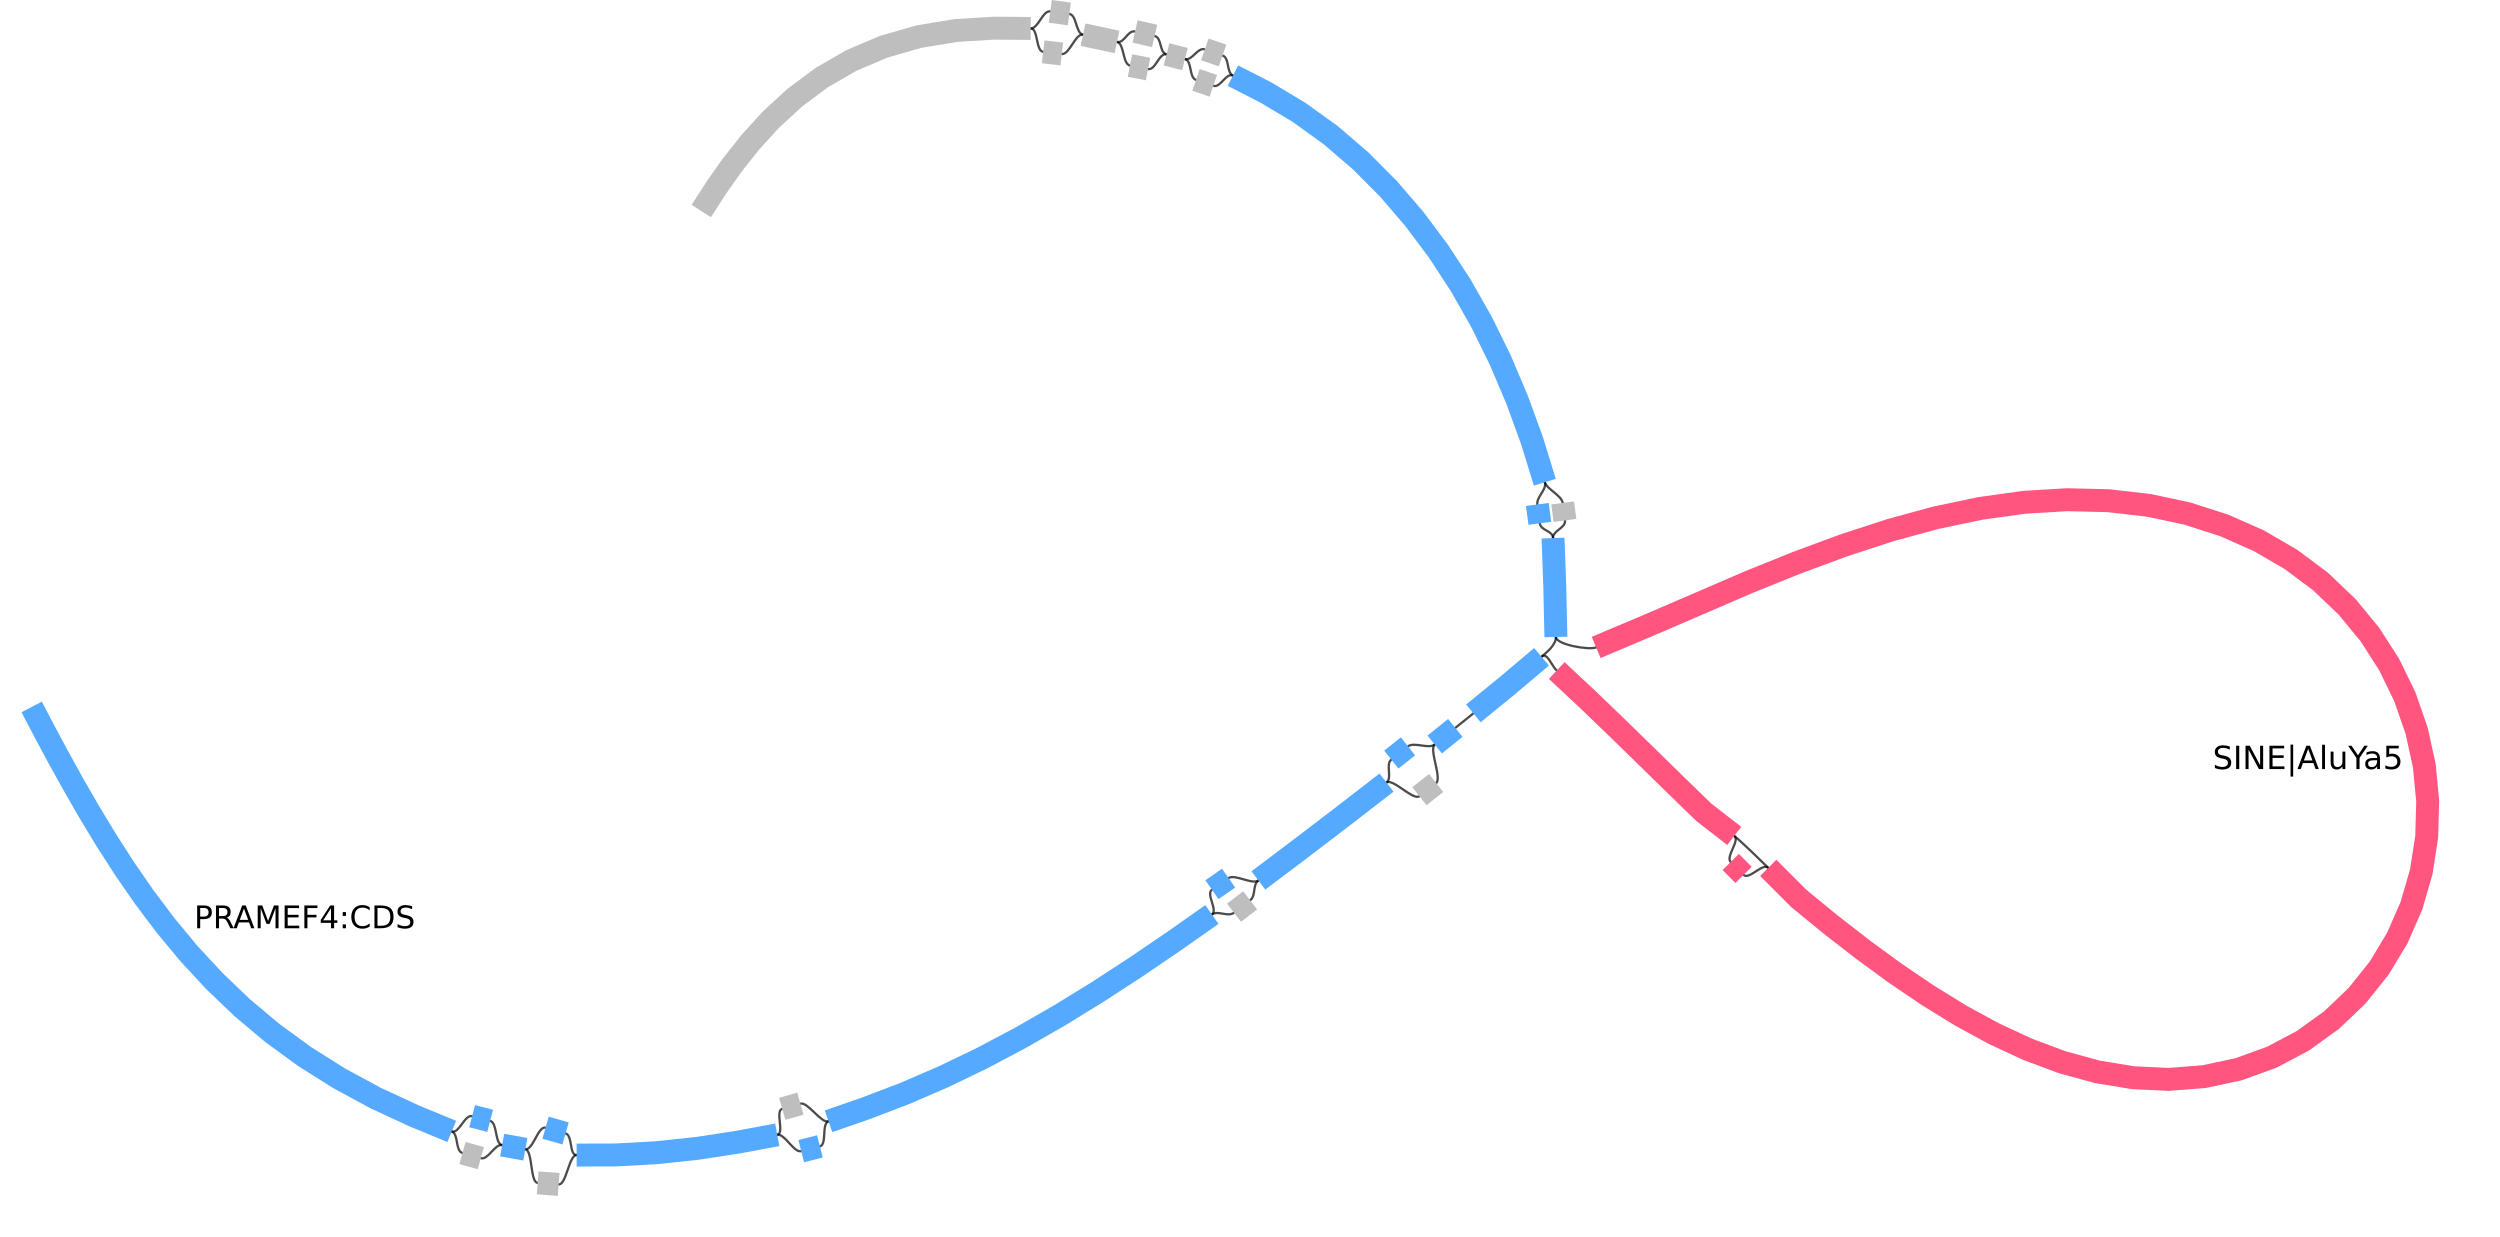 <?xml version="1.0" encoding="UTF-8" standalone="no"?>
<svg
   width="430.59mm"
   height="212.972mm"
   viewBox="0 0 1220.571 603.7"
   version="1.2"
   id="svg270"
   sodipodi:docname="PRAMEF4.AluInsertion.svg"
   inkscape:version="1.3.2 (1:1.3.2+202311252150+091e20ef0f)"
   xmlns:inkscape="http://www.inkscape.org/namespaces/inkscape"
   xmlns:sodipodi="http://sodipodi.sourceforge.net/DTD/sodipodi-0.dtd"
   xmlns="http://www.w3.org/2000/svg"
   xmlns:svg="http://www.w3.org/2000/svg"
   xmlns:rdf="http://www.w3.org/1999/02/22-rdf-syntax-ns#"
   xmlns:cc="http://creativecommons.org/ns#"
   xmlns:dc="http://purl.org/dc/elements/1.1/">
  <sodipodi:namedview
     id="namedview270"
     pagecolor="#ffffff"
     bordercolor="#000000"
     borderopacity="0.25"
     inkscape:showpageshadow="2"
     inkscape:pageopacity="0.0"
     inkscape:pagecheckerboard="0"
     inkscape:deskcolor="#d1d1d1"
     inkscape:document-units="mm"
     inkscape:zoom="0.37521557"
     inkscape:cx="634.30203"
     inkscape:cy="191.88969"
     inkscape:window-width="1920"
     inkscape:window-height="1016"
     inkscape:window-x="0"
     inkscape:window-y="0"
     inkscape:window-maximized="1"
     inkscape:current-layer="svg270" />
  <title
     id="title1">Qt SVG Document</title>
  <desc
     id="desc1">Generated with Qt</desc>
  <defs
     id="defs1" />
  <path
     vector-effect="none"
     fill-rule="evenodd"
     d="m 503.232,13.894 c 3.733,0.03 2.374,10.968 6.081,11.405"
     id="path6"
     style="font-style:normal;font-weight:400;font-size:9px;font-family:'Sans Serif';fill:none;stroke:#000000;stroke-width:1.12;stroke-linecap:round;stroke-linejoin:bevel;stroke-opacity:0.706" />
  <path
     vector-effect="none"
     fill-rule="evenodd"
     d="m 522.069,6.814 c 3.699,0.503 3.043,9.353 6.695,10.131"
     id="path9"
     style="font-style:normal;font-weight:400;font-size:9px;font-family:'Sans Serif';fill:none;stroke:#000000;stroke-width:1.12;stroke-linecap:round;stroke-linejoin:bevel;stroke-opacity:0.706" />
  <path
     vector-effect="none"
     fill-rule="evenodd"
     d="m 563.727,17.57 c 3.64,0.834 2.192,8.059 5.81,8.981"
     id="path12"
     style="font-style:normal;font-weight:400;font-size:9px;font-family:'Sans Serif';fill:none;stroke:#000000;stroke-width:1.12;stroke-linecap:round;stroke-linejoin:bevel;stroke-opacity:0.706" />
  <path
     vector-effect="none"
     fill-rule="evenodd"
     d="m 759.637,310.991 c 0.083,3.733 -4.175,7.256 -7.026,9.667"
     id="path15"
     style="font-style:normal;font-weight:400;font-size:9px;font-family:'Sans Serif';fill:none;stroke:#000000;stroke-width:1.12;stroke-linecap:round;stroke-linejoin:bevel;stroke-opacity:0.706" />
  <path
     vector-effect="none"
     fill-rule="evenodd"
     d="m 381.903,541.37 c -3.589,1.028 1.253,11.974 -2.417,12.661"
     id="path18"
     style="font-style:normal;font-weight:400;font-size:9px;font-family:'Sans Serif';fill:none;stroke:#000000;stroke-width:1.12;stroke-linecap:round;stroke-linejoin:bevel;stroke-opacity:0.706" />
  <path
     vector-effect="none"
     fill-rule="evenodd"
     d="m 391.181,562.034 c -3.616,0.93 -8.025,-8.69 -11.695,-8.002"
     id="path21"
     style="font-style:normal;font-weight:400;font-size:9px;font-family:'Sans Serif';fill:none;stroke:#000000;stroke-width:1.12;stroke-linecap:round;stroke-linejoin:bevel;stroke-opacity:0.706" />
  <path
     vector-effect="none"
     fill-rule="evenodd"
     d="m 844.98,420.839 c -2.636,-2.645 4.681,-10.436 1.727,-12.726"
     id="path24"
     style="font-style:normal;font-weight:400;font-size:9px;font-family:'Sans Serif';fill:none;stroke:#000000;stroke-width:1.12;stroke-linecap:round;stroke-linejoin:bevel;stroke-opacity:0.706" />
  <path
     vector-effect="none"
     fill-rule="evenodd"
     d="m 404.498,547.44 c -3.527,1.223 -0.593,11.319 -4.208,12.25"
     id="path27"
     style="font-style:normal;font-weight:400;font-size:9px;font-family:'Sans Serif';fill:none;stroke:#000000;stroke-width:1.12;stroke-linecap:round;stroke-linejoin:bevel;stroke-opacity:0.706" />
  <path
     vector-effect="none"
     fill-rule="evenodd"
     d="m 569.536,26.551 c -3.617,-0.922 -5.362,7.888 -9.026,7.171"
     id="path30"
     style="font-style:normal;font-weight:400;font-size:9px;font-family:'Sans Serif';fill:none;stroke:#000000;stroke-width:1.12;stroke-linecap:round;stroke-linejoin:bevel;stroke-opacity:0.706" />
  <path
     vector-effect="none"
     fill-rule="evenodd"
     d="m 719.353,348.273 c -2.894,2.359 -5.931,4.769 -8.838,7.113"
     id="path33"
     style="font-style:normal;font-weight:400;font-size:9px;font-family:'Sans Serif';fill:none;stroke:#000000;stroke-width:1.12;stroke-linecap:round;stroke-linejoin:bevel;stroke-opacity:0.706" />
  <path
     vector-effect="none"
     fill-rule="evenodd"
     d="m 863.308,423.712 c -2.639,-2.639 -13.648,-13.309 -16.601,-15.599"
     id="path36"
     style="font-style:normal;font-weight:400;font-size:9px;font-family:'Sans Serif';fill:none;stroke:#000000;stroke-width:1.12;stroke-linecap:round;stroke-linejoin:bevel;stroke-opacity:0.706" />
  <path
     vector-effect="none"
     fill-rule="evenodd"
     d="m 578.508,28.836 c 3.618,0.922 6.197,-5.923 9.727,-4.709"
     id="path39"
     style="font-style:normal;font-weight:400;font-size:9px;font-family:'Sans Serif';fill:none;stroke:#000000;stroke-width:1.12;stroke-linecap:round;stroke-linejoin:bevel;stroke-opacity:0.706" />
  <path
     vector-effect="none"
     fill-rule="evenodd"
     d="m 679.277,370.844 c -2.928,2.317 0.616,8.954 -2.337,11.237"
     id="path42"
     style="font-style:normal;font-weight:400;font-size:9px;font-family:'Sans Serif';fill:none;stroke:#000000;stroke-width:1.12;stroke-linecap:round;stroke-linejoin:bevel;stroke-opacity:0.706" />
  <path
     vector-effect="none"
     fill-rule="evenodd"
     d="m 266.367,550.589 c -3.591,-1.024 -6.211,11.156 -9.886,10.501"
     id="path45"
     style="font-style:normal;font-weight:400;font-size:9px;font-family:'Sans Serif';fill:none;stroke:#000000;stroke-width:1.12;stroke-linecap:round;stroke-linejoin:bevel;stroke-opacity:0.706" />
  <path
     vector-effect="none"
     fill-rule="evenodd"
     d="m 863.308,423.712 c -2.639,-2.639 -9.422,6.063 -12.058,3.419"
     id="path48"
     style="font-style:normal;font-weight:400;font-size:9px;font-family:'Sans Serif';fill:none;stroke:#000000;stroke-width:1.12;stroke-linecap:round;stroke-linejoin:bevel;stroke-opacity:0.706" />
  <path
     vector-effect="none"
     fill-rule="evenodd"
     d="m 551.685,31.994 c -3.663,-0.717 -2.679,-10.738 -6.33,-11.516"
     id="path51"
     style="font-style:normal;font-weight:400;font-size:9px;font-family:'Sans Serif';fill:none;stroke:#000000;stroke-width:1.12;stroke-linecap:round;stroke-linejoin:bevel;stroke-opacity:0.706" />
  <path
     vector-effect="none"
     fill-rule="evenodd"
     d="m 700.466,363.489 c -2.906,2.344 3.631,16.493 0.697,18.802"
     id="path54"
     style="font-style:normal;font-weight:400;font-size:9px;font-family:'Sans Serif';fill:none;stroke:#000000;stroke-width:1.12;stroke-linecap:round;stroke-linejoin:bevel;stroke-opacity:0.706" />
  <path
     vector-effect="none"
     fill-rule="evenodd"
     d="m 245.172,559.075 c -3.676,-0.656 -2.253,-10.892 -5.866,-11.834"
     id="path57"
     style="font-style:normal;font-weight:400;font-size:9px;font-family:'Sans Serif';fill:none;stroke:#000000;stroke-width:1.12;stroke-linecap:round;stroke-linejoin:bevel;stroke-opacity:0.706" />
  <path
     vector-effect="none"
     fill-rule="evenodd"
     d="m 545.354,20.479 c 3.651,0.778 5.183,-5.933 8.822,-5.099"
     id="path60"
     style="font-style:normal;font-weight:400;font-size:9px;font-family:'Sans Serif';fill:none;stroke:#000000;stroke-width:1.12;stroke-linecap:round;stroke-linejoin:bevel;stroke-opacity:0.706" />
  <path
     vector-effect="none"
     fill-rule="evenodd"
     d="m 692.985,388.727 c -2.934,2.309 -13.092,-8.929 -16.045,-6.646"
     id="path63"
     style="font-style:normal;font-weight:400;font-size:9px;font-family:'Sans Serif';fill:none;stroke:#000000;stroke-width:1.12;stroke-linecap:round;stroke-linejoin:bevel;stroke-opacity:0.706" />
  <path
     vector-effect="none"
     fill-rule="evenodd"
     d="m 700.466,363.489 c -2.906,2.344 -10.113,-1.406 -13.041,0.91"
     id="path66"
     style="font-style:normal;font-weight:400;font-size:9px;font-family:'Sans Serif';fill:none;stroke:#000000;stroke-width:1.12;stroke-linecap:round;stroke-linejoin:bevel;stroke-opacity:0.706" />
  <path
     vector-effect="none"
     fill-rule="evenodd"
     d="m 758.232,262.704 c -0.135,-3.731 6.328,-4.927 5.835,-8.628"
     id="path69"
     style="font-style:normal;font-weight:400;font-size:9px;font-family:'Sans Serif';fill:none;stroke:#000000;stroke-width:1.12;stroke-linecap:round;stroke-linejoin:bevel;stroke-opacity:0.706" />
  <path
     vector-effect="none"
     fill-rule="evenodd"
     d="m 754.228,235.435 c 1.098,3.568 -4.148,7.155 -3.659,10.856"
     id="path72"
     style="font-style:normal;font-weight:400;font-size:9px;font-family:'Sans Serif';fill:none;stroke:#000000;stroke-width:1.12;stroke-linecap:round;stroke-linejoin:bevel;stroke-opacity:0.706" />
  <path
     vector-effect="none"
     fill-rule="evenodd"
     d="m 591.7,434.377 c -3.063,2.136 3.044,9.963 -0.011,12.109"
     id="path75"
     style="font-style:normal;font-weight:400;font-size:9px;font-family:'Sans Serif';fill:none;stroke:#000000;stroke-width:1.12;stroke-linecap:round;stroke-linejoin:bevel;stroke-opacity:0.706" />
  <path
     vector-effect="none"
     fill-rule="evenodd"
     d="m 503.232,13.894 c 3.733,0.03 5.836,-8.849 9.535,-8.346"
     id="path78"
     style="font-style:normal;font-weight:400;font-size:9px;font-family:'Sans Serif';fill:none;stroke:#000000;stroke-width:1.12;stroke-linecap:round;stroke-linejoin:bevel;stroke-opacity:0.706" />
  <path
     vector-effect="none"
     fill-rule="evenodd"
     d="m 281.52,563.938 c -3.733,0.01 -1.806,-9.54 -5.397,-10.564"
     id="path81"
     style="font-style:normal;font-weight:400;font-size:9px;font-family:'Sans Serif';fill:none;stroke:#000000;stroke-width:1.12;stroke-linecap:round;stroke-linejoin:bevel;stroke-opacity:0.706" />
  <path
     vector-effect="none"
     fill-rule="evenodd"
     d="m 518.408,26.37 c 3.708,0.437 6.704,-10.203 10.356,-9.426"
     id="path84"
     style="font-style:normal;font-weight:400;font-size:9px;font-family:'Sans Serif';fill:none;stroke:#000000;stroke-width:1.12;stroke-linecap:round;stroke-linejoin:bevel;stroke-opacity:0.706" />
  <path
     vector-effect="none"
     fill-rule="evenodd"
     d="m 602.473,445.616 c -2.962,2.274 -7.729,-1.276 -10.784,0.87"
     id="path87"
     style="font-style:normal;font-weight:400;font-size:9px;font-family:'Sans Serif';fill:none;stroke:#000000;stroke-width:1.12;stroke-linecap:round;stroke-linejoin:bevel;stroke-opacity:0.706" />
  <path
     vector-effect="none"
     fill-rule="evenodd"
     d="m 762.93,245.554 c -0.493,-3.701 -7.603,-6.55 -8.701,-10.118"
     id="path90"
     style="font-style:normal;font-weight:400;font-size:9px;font-family:'Sans Serif';fill:none;stroke:#000000;stroke-width:1.12;stroke-linecap:round;stroke-linejoin:bevel;stroke-opacity:0.706" />
  <path
     vector-effect="none"
     fill-rule="evenodd"
     d="m 230.506,544.947 c -3.613,-0.941 -6.499,8.858 -9.95,7.436"
     id="path93"
     style="font-style:normal;font-weight:400;font-size:9px;font-family:'Sans Serif';fill:none;stroke:#000000;stroke-width:1.12;stroke-linecap:round;stroke-linejoin:bevel;stroke-opacity:0.706" />
  <path
     vector-effect="none"
     fill-rule="evenodd"
     d="m 262.496,577.52 c -3.724,-0.274 -2.341,-15.775 -6.016,-16.43"
     id="path96"
     style="font-style:normal;font-weight:400;font-size:9px;font-family:'Sans Serif';fill:none;stroke:#000000;stroke-width:1.12;stroke-linecap:round;stroke-linejoin:bevel;stroke-opacity:0.706" />
  <path
     vector-effect="none"
     fill-rule="evenodd"
     d="m 281.52,563.938 c -3.733,0.01 -5.032,14.609 -8.756,14.336"
     id="path99"
     style="font-style:normal;font-weight:400;font-size:9px;font-family:'Sans Serif';fill:none;stroke:#000000;stroke-width:1.12;stroke-linecap:round;stroke-linejoin:bevel;stroke-opacity:0.706" />
  <path
     vector-effect="none"
     fill-rule="evenodd"
     d="m 583.927,39.003 c -3.534,-1.205 -1.801,-9.245 -5.42,-10.167"
     id="path102"
     style="font-style:normal;font-weight:400;font-size:9px;font-family:'Sans Serif';fill:none;stroke:#000000;stroke-width:1.12;stroke-linecap:round;stroke-linejoin:bevel;stroke-opacity:0.706" />
  <path
     vector-effect="none"
     fill-rule="evenodd"
     d="m 760.042,327.366 c -2.727,-2.549 -4.58,-9.118 -7.431,-6.708"
     id="path105"
     style="font-style:normal;font-weight:400;font-size:9px;font-family:'Sans Serif';fill:none;stroke:#000000;stroke-width:1.12;stroke-linecap:round;stroke-linejoin:bevel;stroke-opacity:0.706" />
  <path
     vector-effect="none"
     fill-rule="evenodd"
     d="m 614.382,429.855 c -2.98,2.248 -1.076,7.444 -4.038,9.717"
     id="path108"
     style="font-style:normal;font-weight:400;font-size:9px;font-family:'Sans Serif';fill:none;stroke:#000000;stroke-width:1.12;stroke-linecap:round;stroke-linejoin:bevel;stroke-opacity:0.706" />
  <path
     vector-effect="none"
     fill-rule="evenodd"
     d="m 759.637,310.991 c 0.083,3.733 16.217,6.543 19.657,5.093"
     id="path111"
     style="font-style:normal;font-weight:400;font-size:9px;font-family:'Sans Serif';fill:none;stroke:#000000;stroke-width:1.12;stroke-linecap:round;stroke-linejoin:bevel;stroke-opacity:0.706" />
  <path
     vector-effect="none"
     fill-rule="evenodd"
     d="m 614.382,429.855 c -2.98,2.248 -11.496,-3.279 -14.558,-1.144"
     id="path114"
     style="font-style:normal;font-weight:400;font-size:9px;font-family:'Sans Serif';fill:none;stroke:#000000;stroke-width:1.12;stroke-linecap:round;stroke-linejoin:bevel;stroke-opacity:0.706" />
  <path
     vector-effect="none"
     fill-rule="evenodd"
     d="m 596.892,27.107 c 3.53,1.214 1.747,8.13 5.071,9.83"
     id="path117"
     style="font-style:normal;font-weight:400;font-size:9px;font-family:'Sans Serif';fill:none;stroke:#000000;stroke-width:1.12;stroke-linecap:round;stroke-linejoin:bevel;stroke-opacity:0.706" />
  <path
     vector-effect="none"
     fill-rule="evenodd"
     d="m 601.963,36.937 c -3.323,-1.7 -6.043,6.152 -9.577,4.948"
     id="path120"
     style="font-style:normal;font-weight:400;font-size:9px;font-family:'Sans Serif';fill:none;stroke:#000000;stroke-width:1.12;stroke-linecap:round;stroke-linejoin:bevel;stroke-opacity:0.706" />
  <path
     vector-effect="none"
     fill-rule="evenodd"
     d="m 245.172,559.075 c -3.676,-0.656 -6.818,7.399 -10.411,6.384"
     id="path123"
     style="font-style:normal;font-weight:400;font-size:9px;font-family:'Sans Serif';fill:none;stroke:#000000;stroke-width:1.12;stroke-linecap:round;stroke-linejoin:bevel;stroke-opacity:0.706" />
  <path
     vector-effect="none"
     fill-rule="evenodd"
     d="m 225.788,562.925 c -3.593,-1.014 -1.781,-9.12 -5.233,-10.543"
     id="path126"
     style="font-style:normal;font-weight:400;font-size:9px;font-family:'Sans Serif';fill:none;stroke:#000000;stroke-width:1.12;stroke-linecap:round;stroke-linejoin:bevel;stroke-opacity:0.706" />
  <path
     vector-effect="none"
     fill-rule="evenodd"
     d="m 404.498,547.44 c -3.527,1.223 -10.136,-9.635 -13.725,-8.608"
     id="path129"
     style="font-style:normal;font-weight:400;font-size:9px;font-family:'Sans Serif';fill:none;stroke:#000000;stroke-width:1.12;stroke-linecap:round;stroke-linejoin:bevel;stroke-opacity:0.706" />
  <path
     vector-effect="none"
     fill-rule="evenodd"
     d="m 751.784,255.483 c 0.49,3.701 6.314,3.491 6.449,7.222"
     id="path132"
     style="font-style:normal;font-weight:400;font-size:9px;font-family:'Sans Serif';fill:none;stroke:#000000;stroke-width:1.12;stroke-linecap:round;stroke-linejoin:bevel;stroke-opacity:0.706" />
  <path
     vector-effect="none"
     fill-rule="nonzero"
     d="m 613.755,444.014 -7.872,6.044 -6.821,-8.884 7.872,-6.045 6.821,8.884"
     id="path135"
     style="font-style:normal;font-weight:400;font-size:9px;font-family:'Sans Serif';fill:#bebebe;fill-opacity:1;stroke:none;stroke-width:0.747;stroke-linecap:square;stroke-linejoin:bevel" />
  <path
     vector-effect="none"
     fill-rule="nonzero"
     d="m 218.421,557.56 -18.435,-7.601 c -0.073,-0.03 -0.147,-0.062 -0.218,-0.095 l -0.002,-0.001 -18.685,-8.661 c -0.104,-0.048 -0.208,-0.1 -0.31,-0.156 l -6.4e-4,-3.8e-4 -17.983,-9.733 c -0.047,-0.026 -0.094,-0.052 -0.141,-0.079 -0.062,-0.036 -0.123,-0.072 -0.182,-0.11 v 0 l -16.911,-10.673 c -0.11,-0.07 -0.216,-0.142 -0.318,-0.216 l 6.5e-4,3.8e-4 -15.764,-11.53 c -0.104,-0.076 -0.204,-0.153 -0.299,-0.233 l 0.002,10e-5 -14.613,-12.284 c -0.095,-0.079 -0.185,-0.16 -0.27,-0.241 l 0.001,-9.2e-4 -13.487,-12.913 c -0.084,-0.079 -0.163,-0.159 -0.238,-0.239 l 0.002,-5.4e-4 -12.413,-13.404 c -0.072,-0.075 -0.138,-0.152 -0.202,-0.229 l 0.002,-5.5e-4 -11.414,-13.754 c -0.06,-0.069 -0.115,-0.139 -0.168,-0.209 l 0.002,-5.4e-4 -10.506,-13.964 c -0.047,-0.061 -0.092,-0.123 -0.135,-0.185 l 0.001,-2.8e-4 -9.692,-14.039 c -0.038,-0.052 -0.073,-0.104 -0.106,-0.157 l 10e-4,-2.7e-4 -8.972,-13.983 c -0.029,-0.043 -0.056,-0.086 -0.082,-0.128 l 10e-4,-2.8e-4 -8.332,-13.796 c -0.021,-0.035 -0.042,-0.069 -0.061,-0.103 l 0.001,-2.7e-4 -7.748,-13.472 c -0.017,-0.027 -0.032,-0.054 -0.047,-0.081 l 8.91e-4,-3.5e-4 -7.186,-12.988 c -0.013,-0.021 -0.024,-0.043 -0.035,-0.064 l 8.26e-4,-3.8e-4 -6.608,-12.318 c -0.011,-0.017 -0.02,-0.036 -0.029,-0.053 l 8.26e-4,-3.8e-4 -6.343,-12.137 9.926,-5.188 6.343,12.137 -4.963,2.594 4.935,-2.647 6.608,12.318 -4.935,2.647 4.9,-2.711 7.186,12.988 -4.9,2.711 4.854,-2.792 7.748,13.471 -4.854,2.792 4.794,-2.895 8.332,13.796 -4.794,2.895 4.713,-3.025 8.972,13.983 -4.713,3.025 4.608,-3.182 9.692,14.039 -4.608,3.181 4.475,-3.367 10.506,13.964 -4.475,3.366 4.309,-3.576 11.414,13.754 -4.309,3.576 4.109,-3.805 12.413,13.404 -4.108,3.805 3.873,-4.045 13.487,12.913 -3.873,4.045 3.604,-4.287 14.612,12.285 -3.603,4.286 3.306,-4.52 15.764,11.53 -3.306,4.52 2.989,-4.735 16.911,10.673 -2.989,4.735 2.666,-4.925 17.984,9.734 -2.666,4.925 2.355,-5.081 18.685,8.661 -2.355,5.081 2.135,-5.177 18.435,7.601 -4.27,10.355"
     id="path139"
     style="font-style:normal;font-weight:400;font-size:9px;font-family:'Sans Serif';fill:#55aaff;fill-opacity:1;stroke:none;stroke-width:0.747;stroke-linecap:square;stroke-linejoin:bevel" />
  <path
     vector-effect="none"
     fill-rule="evenodd"
     d="m 97.742,443.308 v 4.19 h 1.906 c 0.688,0 1.225,-0.182 1.608,-0.546 0.384,-0.364 0.576,-0.884 0.576,-1.559 0,-0.662 -0.192,-1.175 -0.576,-1.539 -0.384,-0.364 -0.92,-0.546 -1.608,-0.546 H 97.742 M 96.252,442.077 h 3.396 c 1.244,0 2.184,0.281 2.82,0.844 0.635,0.563 0.953,1.387 0.953,2.472 0,1.099 -0.318,1.93 -0.953,2.492 -0.635,0.563 -1.575,0.844 -2.82,0.844 h -1.906 v 4.468 H 96.252 v -11.121 m 14.457,5.898 c 0.318,0.119 0.632,0.357 0.943,0.715 0.311,0.357 0.619,0.847 0.923,1.47 l 1.529,3.038 h -1.628 l -1.41,-2.86 c -0.371,-0.741 -0.728,-1.235 -1.072,-1.479 -0.344,-0.245 -0.814,-0.367 -1.41,-0.367 h -1.648 v 4.706 h -1.489 v -11.121 h 3.396 c 1.271,0 2.218,0.265 2.84,0.794 0.622,0.53 0.933,1.331 0.933,2.403 0,0.702 -0.162,1.284 -0.486,1.748 -0.324,0.463 -0.798,0.781 -1.42,0.953 m -3.773,-4.667 v 3.952 h 1.906 c 0.715,0 1.258,-0.169 1.628,-0.506 0.371,-0.338 0.556,-0.831 0.556,-1.479 0,-0.649 -0.185,-1.139 -0.556,-1.47 -0.371,-0.331 -0.914,-0.496 -1.628,-0.496 h -1.906 m 12.173,0.258 -2.045,5.521 h 4.091 l -2.045,-5.521 m -0.854,-1.489 h 1.708 l 4.23,11.121 h -1.569 l -1.013,-2.86 h -5.004 l -1.013,2.86 h -1.589 l 4.25,-11.121 m 7.566,0 h 2.224 l 2.84,7.566 2.86,-7.566 h 2.244 v 11.121 h -1.469 v -9.77 l -2.86,7.626 h -1.529 l -2.86,-7.626 v 9.77 h -1.45 v -11.121 m 13.146,0 h 7.03 v 1.271 h -5.54 v 3.296 h 5.302 v 1.251 h -5.302 v 4.031 h 5.66 v 1.271 h -7.149 v -11.121 m 9.631,0 h 6.375 v 1.271 h -4.885 v 3.277 h 4.409 v 1.271 h -4.409 v 5.302 h -1.489 v -11.121 m 13.007,1.311 -3.793,5.938 h 3.793 v -5.938 m -0.377,-1.311 h 1.887 v 7.248 h 1.589 v 1.251 h -1.589 v 2.621 h -1.509 v -2.621 h -5.004 v -1.45 l 4.627,-7.05 m 6.097,9.234 h 1.569 v 1.887 h -1.569 v -1.887 m 0,-5.997 h 1.569 v 1.887 h -1.569 v -1.887 m 13.166,-2.383 v 1.589 c -0.503,-0.477 -1.043,-0.831 -1.619,-1.062 -0.576,-0.232 -1.188,-0.348 -1.837,-0.348 -1.271,0 -2.244,0.391 -2.919,1.172 -0.675,0.781 -1.013,1.906 -1.013,3.376 0,1.456 0.338,2.575 1.013,3.356 0.675,0.781 1.648,1.172 2.919,1.172 0.649,0 1.261,-0.119 1.837,-0.357 0.576,-0.238 1.115,-0.589 1.619,-1.052 v 1.569 c -0.53,0.357 -1.089,0.626 -1.678,0.804 -0.589,0.179 -1.208,0.268 -1.857,0.268 -1.681,0 -3.009,-0.516 -3.982,-1.549 -0.973,-1.033 -1.46,-2.436 -1.46,-4.21 0,-1.787 0.487,-3.197 1.46,-4.23 0.973,-1.033 2.3,-1.549 3.982,-1.549 0.662,0 1.287,0.089 1.877,0.268 0.589,0.179 1.142,0.44 1.658,0.784 m 3.813,0.377 v 8.658 h 1.827 c 1.536,0 2.658,-0.348 3.366,-1.043 0.708,-0.695 1.062,-1.797 1.062,-3.306 0,-1.483 -0.354,-2.572 -1.062,-3.267 -0.708,-0.695 -1.83,-1.043 -3.366,-1.043 h -1.827 m -1.489,-1.231 h 3.078 c 2.158,0 3.74,0.447 4.746,1.34 1.006,0.894 1.509,2.294 1.509,4.2 0,1.92 -0.506,3.33 -1.519,4.23 -1.013,0.9 -2.591,1.35 -4.736,1.35 h -3.078 v -11.121 m 18.389,0.357 v 1.47 c -0.569,-0.265 -1.105,-0.467 -1.608,-0.606 -0.503,-0.139 -0.993,-0.209 -1.469,-0.209 -0.821,0 -1.453,0.159 -1.896,0.477 -0.444,0.318 -0.665,0.774 -0.665,1.37 0,0.49 0.149,0.861 0.447,1.112 0.298,0.252 0.857,0.45 1.678,0.596 l 0.914,0.199 c 1.112,0.212 1.936,0.586 2.472,1.122 0.536,0.536 0.804,1.254 0.804,2.155 0,1.086 -0.361,1.906 -1.082,2.462 -0.722,0.556 -1.784,0.834 -3.187,0.834 -0.516,0 -1.072,-0.06 -1.668,-0.179 -0.596,-0.119 -1.211,-0.298 -1.847,-0.536 v -1.549 c 0.609,0.344 1.208,0.602 1.797,0.774 0.589,0.172 1.162,0.258 1.718,0.258 0.861,0 1.526,-0.169 1.996,-0.506 0.47,-0.338 0.705,-0.818 0.705,-1.44 0,-0.543 -0.169,-0.97 -0.506,-1.281 -0.338,-0.311 -0.89,-0.539 -1.658,-0.685 l -0.914,-0.179 c -1.112,-0.225 -1.92,-0.576 -2.423,-1.052 -0.503,-0.477 -0.755,-1.139 -0.755,-1.986 0,-0.993 0.344,-1.771 1.033,-2.333 0.688,-0.563 1.642,-0.844 2.86,-0.844 0.53,0 1.062,0.046 1.599,0.139 0.536,0.093 1.089,0.232 1.658,0.417"
     id="path141"
     style="font-style:normal;font-weight:400;font-size:9px;font-family:'Sans Serif';fill:#000000;fill-opacity:1;stroke:none;stroke-width:1.271;stroke-linecap:square;stroke-linejoin:bevel" />
  <path
     vector-effect="none"
     fill-rule="nonzero"
     d="m 555.428,9.921 9.551,2.191 -2.504,10.917 -9.55,-2.19 2.503,-10.917"
     id="path144"
     style="font-style:normal;font-weight:400;font-size:9px;font-family:'Sans Serif';fill:#bebebe;fill-opacity:1;stroke:none;stroke-width:0.747;stroke-linecap:square;stroke-linejoin:bevel" />
  <path
     vector-effect="none"
     fill-rule="nonzero"
     d="m 843.274,412.536 -14.902,-11.562 c -0.167,-0.129 -0.322,-0.264 -0.465,-0.404 l 3.8e-4,-6.5e-4 -13.603,-13.207 c -0.006,-0.004 -0.011,-0.01 -0.017,-0.015 l 3.7e-4,-6.4e-4 -13.883,-13.59 3.917,-4.002 -3.909,4.009 -14.238,-13.885 3.909,-4.009 -3.885,4.032 -14.654,-14.12 3.885,-4.032 -3.824,4.091 -15.388,-14.384 7.648,-8.182 15.388,14.384 c 0.024,0.02 0.044,0.04 0.063,0.058 l -0.001,2.7e-4 14.654,14.12 c 0.011,0.009 0.019,0.016 0.026,0.023 l -0.002,5.4e-4 14.238,13.885 c 0.006,0.003 0.008,0.006 0.01,0.007 l -0.002,-1.1e-4 13.884,13.591 -3.915,4.004 3.898,-4.02 13.604,13.206 -3.905,4.016 3.434,-4.424 14.901,11.562 -6.867,8.848"
     id="path148"
     style="font-style:normal;font-weight:400;font-size:9px;font-family:'Sans Serif';fill:#ff557f;fill-opacity:1;stroke:none;stroke-width:0.747;stroke-linecap:square;stroke-linejoin:bevel" />
  <path
     vector-effect="none"
     fill-rule="nonzero"
     d="m 272.355,583.858 -10.268,-0.753 0.819,-11.17 10.268,0.753 -0.819,11.17"
     id="path152"
     style="font-style:normal;font-weight:400;font-size:9px;font-family:'Sans Serif';fill:#bebebe;fill-opacity:1;stroke:none;stroke-width:0.747;stroke-linecap:square;stroke-linejoin:bevel" />
  <path
     vector-effect="none"
     fill-rule="nonzero"
     d="m 714.031,359.745 -10.049,8.104 -7.031,-8.719 10.049,-8.104 7.031,8.719"
     id="path156"
     style="font-style:normal;font-weight:400;font-size:9px;font-family:'Sans Serif';fill:#55aaff;fill-opacity:1;stroke:none;stroke-width:0.747;stroke-linecap:square;stroke-linejoin:bevel" />
  <path
     vector-effect="none"
     fill-rule="nonzero"
     d="m 590.579,47.186 -8.458,-2.882 3.612,-10.602 8.458,2.882 -3.613,10.601"
     id="path160"
     style="font-style:normal;font-weight:400;font-size:9px;font-family:'Sans Serif';fill:#bebebe;fill-opacity:1;stroke:none;stroke-width:0.747;stroke-linecap:square;stroke-linejoin:bevel" />
  <path
     vector-effect="none"
     fill-rule="nonzero"
     d="m 604.514,31.952 16.082,8.23 c 0.086,0.044 0.171,0.09 0.256,0.139 2.676,1.55 3.589,4.976 2.039,7.653 -1.55,2.677 -4.976,3.589 -7.653,2.039 -2.676,-1.55 -3.59,-4.976 -2.039,-7.653 1.438,-2.482 4.49,-3.448 7.058,-2.338 l 0.665,0.34 16.244,9.726 c 0.139,0.083 0.273,0.171 0.401,0.263 l -6.4e-4,-3.8e-4 15.532,11.207 c 0.131,0.094 0.256,0.192 0.373,0.293 l -0.001,2.8e-4 14.554,12.501 c 0.115,0.097 0.223,0.197 0.325,0.301 l -0.002,-1.1e-4 13.58,13.667 c 0.099,0.098 0.191,0.197 0.279,0.299 l -0.002,-10e-5 12.653,14.741 c 0.085,0.097 0.164,0.195 0.239,0.295 l -10e-4,9.2e-4 11.765,15.751 c 0.074,0.096 0.142,0.194 0.207,0.294 l -0.002,-10e-5 10.899,16.725 c 0.064,0.096 0.124,0.193 0.179,0.292 l -10e-4,2.7e-4 10.036,17.68 c 0.055,0.096 0.107,0.193 0.155,0.291 l -10e-4,2.7e-4 9.162,18.616 c 0.047,0.094 0.09,0.19 0.131,0.286 v 0 l 8.262,19.474 c 0.038,0.089 0.074,0.18 0.107,0.271 v 0 l 7.288,20.015 c 0.032,0.089 0.062,0.178 0.09,0.269 v 0 l 6.206,20.166 -10.705,3.295 -6.206,-20.167 5.352,-1.647 -5.262,1.916 -7.288,-20.014 5.262,-1.916 -5.155,2.187 -8.262,-19.474 5.155,-2.187 -5.024,2.473 -9.162,-18.615 5.025,-2.473 -4.871,2.765 -10.036,-17.679 4.871,-2.765 -4.692,3.058 -10.899,-16.725 4.691,-3.057 -4.486,3.351 -11.765,-15.752 4.486,-3.351 -4.249,3.647 -12.653,-14.74 4.249,-3.647 -3.972,3.947 -13.58,-13.667 3.972,-3.947 -3.649,4.249 -14.554,-12.501 3.649,-4.249 -3.277,4.542 -15.532,-11.207 3.276,-4.541 -2.877,4.805 -16.244,-9.726 2.877,-4.805 -2.552,4.985 -16.082,-8.23 5.102,-9.971"
     id="path164"
     style="font-style:normal;font-weight:400;font-size:9px;font-family:'Sans Serif';fill:#55aaff;fill-opacity:1;stroke:none;stroke-width:0.747;stroke-linecap:square;stroke-linejoin:bevel" />
  <path
     vector-effect="none"
     fill-rule="nonzero"
     d="m 274.587,558.759 -9.758,-2.784 3.074,-10.77 9.758,2.784 -3.074,10.77"
     id="path168"
     style="font-style:normal;font-weight:400;font-size:9px;font-family:'Sans Serif';fill:#55aaff;fill-opacity:1;stroke:none;stroke-width:0.747;stroke-linecap:square;stroke-linejoin:bevel" />
  <path
     vector-effect="none"
     fill-rule="nonzero"
     d="m 777.117,310.924 25.459,-10.739 2.176,5.159 -2.214,-5.143 25.418,-10.943 2.214,5.143 -2.22,-5.141 23.335,-10.074 c 0.041,-0.018 0.081,-0.035 0.123,-0.051 v 0 l 23.558,-9.509 c 0.05,-0.021 0.101,-0.041 0.153,-0.059 v 0 l 23.08,-8.542 c 0.067,-0.026 0.14,-0.048 0.205,-0.072 v 0 l 22.645,-7.395 c 0.092,-0.025 0.177,-0.053 0.268,-0.075 v 0 l 22.234,-6.074 c 0.11,-0.027 0.213,-0.055 0.321,-0.078 v 0 l 21.831,-4.589 c 0.12,-0.029 0.253,-0.049 0.376,-0.069 v 0 l 21.389,-2.977 c 0.142,-0.021 0.288,-0.035 0.431,-0.044 l -4e-4,6.5e-4 20.892,-1.269 c 0.154,-0.012 0.311,-0.016 0.472,-0.011 l -3e-4,4.5e-4 20.312,0.491 c 0.164,2.9e-4 0.337,0.014 0.5,0.031 l 0.01,0.004 19.632,2.261 c 0.178,0.02 0.352,0.048 0.528,0.086 l -4e-4,6.5e-4 18.853,4.024 c 0.178,0.035 0.364,0.086 0.539,0.142 l 0.01,0.004 17.951,5.761 c 0.189,0.061 0.373,0.131 0.552,0.21 l -1e-4,1.9e-4 16.923,7.476 c 0.185,0.082 0.365,0.173 0.546,0.278 2.675,1.549 3.589,4.976 2.039,7.653 -1.55,2.676 -4.978,3.589 -7.653,2.039 -2.675,-1.549 -3.589,-4.976 -2.039,-7.653 1.34,-2.313 4.082,-3.309 6.526,-2.537 l 1.133,0.502 15.743,9.155 c 0.187,0.109 0.368,0.229 0.543,0.358 l -0.01,-0.003 14.395,10.768 c 0.187,0.138 0.355,0.281 0.51,0.43 l -5e-4,9e-4 12.884,12.274 c 0.168,0.157 0.322,0.323 0.464,0.494 l -6e-4,0.001 11.237,13.627 c 0.142,0.172 0.271,0.351 0.395,0.54 l -4e-4,7.1e-4 9.477,14.789 c 0.117,0.185 0.229,0.38 0.322,0.577 l -2e-4,3.2e-4 7.631,15.741 c 0.1,0.2 0.181,0.402 0.252,0.608 v 6e-5 l 5.718,16.483 c 0.07,0.207 0.135,0.422 0.176,0.634 v 0 l 3.726,17.002 c 0.046,0.218 0.082,0.44 0.106,0.666 v 0 l 1.653,17.289 c 0.023,0.228 0.029,0.456 0.025,0.687 l -7e-4,0.001 -0.478,17.332 c -0.01,0.233 -0.028,0.466 -0.061,0.701 l -8e-4,0.001 -2.643,17.109 c -0.039,0.232 -0.089,0.467 -0.154,0.698 v 0.002 l -4.802,16.605 c -0.071,0.227 -0.152,0.456 -0.248,0.681 v 0.002 l -6.908,15.816 c -0.078,0.195 -0.178,0.381 -0.285,0.567 -0.017,0.029 -0.034,0.058 -0.05,0.087 v 0 l -8.902,14.759 c -0.133,0.214 -0.269,0.42 -0.422,0.61 l 3e-4,-6.4e-4 -10.765,13.433 c -0.159,0.2 -0.327,0.385 -0.503,0.557 l 7e-4,-0.001 -12.446,11.865 c -0.189,0.177 -0.386,0.339 -0.585,0.489 l -0.01,-0.004 -13.93,10.061 c -0.209,0.153 -0.433,0.286 -0.658,0.407 l 4e-4,-6.4e-4 -15.188,8.048 c -0.227,0.124 -0.468,0.227 -0.709,0.316 v 0 l -16.175,5.878 c -0.241,0.088 -0.488,0.158 -0.736,0.214 v 0 l -16.877,3.618 c -0.245,0.051 -0.49,0.087 -0.736,0.108 v 0 l -17.284,1.356 c -0.235,0.018 -0.47,0.022 -0.705,0.01 v 0 l -17.427,-0.824 c -0.212,-0.007 -0.43,-0.032 -0.643,-0.067 l 4e-4,-6.4e-4 -17.365,-2.853 c -0.19,-0.03 -0.374,-0.069 -0.561,-0.119 l -0.01,-0.004 -17.146,-4.677 c -0.164,-0.044 -0.324,-0.096 -0.48,-0.154 l 4e-4,-6.5e-4 -16.861,-6.286 c -0.135,-0.05 -0.267,-0.105 -0.396,-0.165 v 0 l -16.543,-7.669 c -0.109,-0.05 -0.216,-0.104 -0.321,-0.162 l -0.01,-0.004 -16.248,-8.849 c -0.046,-0.025 -0.085,-0.047 -0.13,-0.073 -0.045,-0.026 -0.084,-0.049 -0.129,-0.076 v 0 l -16.014,-9.864 c -0.07,-0.043 -0.139,-0.087 -0.201,-0.13 v 0 l -15.844,-10.738 c -0.056,-0.038 -0.111,-0.076 -0.159,-0.112 l 3.7e-4,-6.5e-4 -15.745,-11.505 c -0.042,-0.031 -0.091,-0.067 -0.133,-0.099 l 0.007,0.003 -15.724,-12.198 c -0.042,-0.031 -0.077,-0.06 -0.119,-0.093 l 0.007,0.003 -15.7,-12.865 c -0.147,-0.119 -0.282,-0.243 -0.414,-0.373 l 0.007,0.002 -14.967,-14.964 7.918,-7.921 14.967,14.964 -3.959,3.96 3.545,-4.334 15.7,12.865 -3.552,4.33 3.434,-4.424 15.717,12.195 -3.434,4.424 3.308,-4.519 15.745,11.506 -3.307,4.519 3.142,-4.635 15.844,10.738 -3.142,4.636 2.935,-4.77 16.014,9.864 -2.941,4.765 2.683,-4.915 16.248,8.849 -2.677,4.92 2.356,-5.08 16.544,7.669 -2.356,5.08 1.953,-5.249 16.861,6.287 -1.959,5.245 1.473,-5.404 17.152,4.682 -1.472,5.403 0.906,-5.527 17.365,2.853 -0.912,5.524 0.264,-5.595 17.434,0.827 -0.27,5.591 -0.435,-5.581 17.284,-1.356 0.435,5.581 -1.17,-5.474 16.87,-3.622 1.177,5.477 -1.913,-5.264 16.175,-5.878 1.913,5.264 -2.622,-4.948 15.188,-8.048 2.622,4.948 -3.28,-4.542 13.936,-10.058 3.28,4.542 -3.864,-4.054 12.445,-11.864 3.865,4.054 -4.374,-3.502 10.765,-13.433 4.368,3.499 -4.796,-2.893 8.902,-14.759 4.796,2.893 -5.131,-2.239 6.902,-15.82 5.138,2.244 -5.38,-1.557 4.802,-16.605 5.38,1.557 -5.535,-0.856 2.643,-17.108 5.536,0.856 -5.597,-0.154 0.478,-17.332 5.597,0.154 -5.58,0.531 -1.653,-17.288 5.573,-0.535 -5.467,1.201 -3.726,-17.002 5.474,-1.197 -5.291,1.835 -5.718,-16.483 5.291,-1.835 -5.039,2.443 -7.632,-15.741 5.039,-2.443 -4.717,3.02 -9.477,-14.789 4.717,-3.02 -4.323,3.561 -11.237,-13.627 4.323,-3.561 -3.86,4.057 -12.891,-12.277 3.866,-4.053 -3.356,4.483 -14.395,-10.768 3.356,-4.483 -2.82,4.839 -15.737,-9.151 2.813,-4.842 -2.26,5.124 -16.929,-7.48 2.267,-5.12 -1.715,5.33 -17.951,-5.761 1.709,-5.334 -1.17,5.476 -18.853,-4.024 1.17,-5.476 -0.642,5.563 -19.632,-2.261 0.642,-5.563 -0.136,5.598 -20.312,-0.491 0.136,-5.598 0.343,5.591 -20.891,1.269 -0.336,-5.588 0.773,5.548 -21.389,2.977 -0.773,-5.548 1.156,5.483 -21.831,4.589 -1.15,-5.479 1.471,5.4 -22.233,6.074 -1.478,-5.404 1.74,5.324 -22.645,7.395 -1.74,-5.324 1.945,5.253 -23.084,8.54 -1.945,-5.253 2.1,5.195 -23.559,9.508 -2.096,-5.193 2.219,5.141 -23.334,10.074 c -0.002,0.002 -0.004,0.002 -0.005,0.003 l -2.8e-4,-0.001 -25.418,10.943 c -0.013,0.006 -0.025,0.011 -0.038,0.017 l 3.7e-4,-6.5e-4 -25.458,10.739 -4.354,-10.319"
     id="path172"
     style="font-style:normal;font-weight:400;font-size:9px;font-family:'Sans Serif';fill:#ff557f;fill-opacity:1;stroke:none;stroke-width:0.747;stroke-linecap:square;stroke-linejoin:bevel" />
  <path
     vector-effect="none"
     fill-rule="evenodd"
     d="m 1088.652,364.463 v 1.504 c -0.583,-0.271 -1.132,-0.478 -1.647,-0.62 -0.515,-0.142 -1.016,-0.213 -1.504,-0.213 -0.84,0 -1.487,0.163 -1.942,0.488 -0.454,0.325 -0.681,0.793 -0.681,1.403 0,0.501 0.152,0.881 0.457,1.138 0.305,0.258 0.878,0.461 1.718,0.61 l 0.935,0.203 c 1.139,0.217 1.982,0.6 2.531,1.149 0.549,0.549 0.823,1.284 0.823,2.206 0,1.111 -0.369,1.952 -1.108,2.521 -0.739,0.569 -1.826,0.854 -3.263,0.854 -0.528,0 -1.098,-0.061 -1.708,-0.183 -0.61,-0.122 -1.24,-0.305 -1.891,-0.549 v -1.586 c 0.624,0.352 1.237,0.617 1.84,0.793 0.603,0.176 1.189,0.264 1.758,0.264 0.881,0 1.562,-0.173 2.043,-0.518 0.481,-0.346 0.722,-0.837 0.722,-1.474 0,-0.556 -0.173,-0.993 -0.518,-1.311 -0.346,-0.318 -0.911,-0.552 -1.698,-0.701 l -0.935,-0.183 c -1.139,-0.23 -1.965,-0.59 -2.48,-1.077 -0.515,-0.488 -0.773,-1.166 -0.773,-2.033 0,-1.016 0.352,-1.813 1.057,-2.389 0.705,-0.576 1.681,-0.864 2.927,-0.864 0.542,0 1.088,0.047 1.637,0.142 0.549,0.095 1.115,0.237 1.698,0.427 m 3.09,-0.366 h 1.525 v 11.385 h -1.525 v -11.385 m 4.595,0 h 2.074 l 5.042,9.514 v -9.514 h 1.484 v 11.385 h -2.074 l -5.042,-9.514 v 9.514 h -1.484 v -11.385 m 11.669,0 h 7.197 v 1.301 h -5.672 v 3.375 h 5.428 v 1.281 h -5.428 v 4.127 h 5.794 v 1.301 h -7.319 v -11.385 m 11.588,-0.549 v 15.613 h -1.281 v -15.613 h 1.281 m 7.319,2.074 -2.094,5.652 h 4.188 l -2.094,-5.652 m -0.874,-1.525 h 1.748 l 4.33,11.385 h -1.606 l -1.037,-2.927 h -5.123 l -1.037,2.927 h -1.626 l 4.351,-11.385 m 7.685,-0.488 h 1.403 v 11.873 h -1.403 v -11.873 m 4.168,8.498 v -5.164 h 1.403 v 5.123 c 0,0.8 0.159,1.403 0.478,1.809 0.318,0.407 0.789,0.61 1.413,0.61 0.759,0 1.359,-0.241 1.799,-0.722 0.44,-0.481 0.661,-1.142 0.661,-1.982 v -4.838 h 1.403 v 8.538 h -1.403 v -1.321 c -0.339,0.529 -0.732,0.918 -1.179,1.169 -0.447,0.251 -0.969,0.376 -1.565,0.376 -0.989,0 -1.738,-0.305 -2.246,-0.915 -0.508,-0.61 -0.762,-1.504 -0.762,-2.684 m 8.538,-8.01 h 1.647 l 3.151,4.676 3.131,-4.676 h 1.667 l -4.025,5.957 v 5.428 h -1.545 v -5.428 l -4.025,-5.957 m 12.747,7.095 c -1.125,0 -1.908,0.129 -2.348,0.386 -0.44,0.258 -0.661,0.698 -0.661,1.321 0,0.501 0.166,0.898 0.498,1.189 0.332,0.291 0.776,0.437 1.332,0.437 0.786,0 1.413,-0.274 1.881,-0.823 0.468,-0.549 0.701,-1.284 0.701,-2.206 v -0.305 h -1.403 m 2.805,-0.59 v 4.879 h -1.403 v -1.301 c -0.325,0.515 -0.725,0.898 -1.199,1.149 -0.474,0.251 -1.057,0.376 -1.748,0.376 -0.881,0 -1.579,-0.247 -2.094,-0.742 -0.515,-0.495 -0.772,-1.149 -0.772,-1.962 0,-0.962 0.322,-1.687 0.966,-2.175 0.644,-0.488 1.603,-0.732 2.877,-0.732 h 1.972 v -0.142 c 0,-0.651 -0.213,-1.152 -0.64,-1.504 -0.427,-0.352 -1.02,-0.529 -1.779,-0.529 -0.488,0 -0.962,0.061 -1.423,0.183 -0.461,0.122 -0.908,0.298 -1.342,0.529 v -1.301 c 0.515,-0.203 1.013,-0.352 1.494,-0.447 0.481,-0.095 0.952,-0.142 1.413,-0.142 1.233,0 2.155,0.319 2.765,0.955 0.61,0.637 0.915,1.606 0.915,2.907 m 3.09,-6.505 h 6.038 v 1.301 h -4.635 v 2.785 c 0.231,-0.081 0.458,-0.139 0.681,-0.173 0.224,-0.034 0.444,-0.051 0.661,-0.051 1.274,0 2.284,0.349 3.029,1.047 0.745,0.698 1.118,1.637 1.118,2.816 0,1.233 -0.383,2.189 -1.149,2.866 -0.766,0.678 -1.84,1.016 -3.222,1.016 -0.474,0 -0.962,-0.041 -1.464,-0.122 -0.502,-0.081 -1.017,-0.203 -1.545,-0.366 v -1.545 c 0.461,0.244 0.935,0.427 1.423,0.549 0.488,0.122 1.003,0.183 1.545,0.183 0.881,0 1.579,-0.23 2.094,-0.691 0.515,-0.461 0.772,-1.091 0.772,-1.891 0,-0.786 -0.257,-1.41 -0.772,-1.87 -0.515,-0.461 -1.213,-0.691 -2.094,-0.691 -0.407,0 -0.813,0.044 -1.22,0.132 -0.407,0.088 -0.827,0.227 -1.26,0.417 v -5.713"
     id="path174"
     style="font-style:normal;font-weight:400;font-size:9px;font-family:'Sans Serif';fill:#000000;fill-opacity:1;stroke:none;stroke-width:1.301;stroke-linecap:square;stroke-linejoin:bevel" />
  <path
     vector-effect="none"
     fill-rule="nonzero"
     d="m 380.517,559.536 -18.895,3.54 c -0.06,0.011 -0.119,0.021 -0.18,0.03 v 0 l -19.864,3.056 c -0.085,0.013 -0.17,0.025 -0.256,0.034 v 0 l -20.177,2.156 c -0.095,0.011 -0.19,0.018 -0.285,0.024 v 0 l -19.907,1.102 c -0.098,0.006 -0.197,0.009 -0.295,0.01 l -2.8e-4,-10e-4 -19.123,0.051 -0.03,-11.2 19.123,-0.051 0.015,5.6 -0.309,-5.592 19.907,-1.102 0.309,5.592 -0.596,-5.569 20.178,-2.157 0.595,5.568 -0.852,-5.535 19.864,-3.057 0.852,5.535 -1.032,-5.504 18.896,-3.541 2.063,11.009"
     id="path177"
     style="font-style:normal;font-weight:400;font-size:9px;font-family:'Sans Serif';fill:#55aaff;fill-opacity:1;stroke:none;stroke-width:0.747;stroke-linecap:square;stroke-linejoin:bevel" />
  <path
     vector-effect="none"
     fill-rule="nonzero"
     d="m 559.434,39.218 -8.825,-1.728 2.151,-10.991 8.826,1.727 -2.152,10.992"
     id="path181"
     style="font-style:normal;font-weight:400;font-size:9px;font-family:'Sans Serif';fill:#bebebe;fill-opacity:1;stroke:none;stroke-width:0.747;stroke-linecap:square;stroke-linejoin:bevel" />
  <path
     vector-effect="none"
     fill-rule="nonzero"
     d="m 756.12,245.557 1.215,9.192 -11.104,1.468 -1.215,-9.192 11.104,-1.468"
     id="path185"
     style="font-style:normal;font-weight:400;font-size:9px;font-family:'Sans Serif';fill:#55aaff;fill-opacity:1;stroke:none;stroke-width:0.747;stroke-linecap:square;stroke-linejoin:bevel" />
  <path
     vector-effect="none"
     fill-rule="nonzero"
     d="m 337.674,100.001 7.202,-11.214 c 0.044,-0.069 0.089,-0.136 0.135,-0.2 l -3.7e-4,6.5e-4 7.809,-11.081 c 0.06,-0.087 0.121,-0.17 0.185,-0.249 l 2.7e-4,0.001 8.941,-11.31 c 0.084,-0.107 0.169,-0.208 0.257,-0.305 l 5.5e-4,0.002 10.199,-11.17 c 0.112,-0.124 0.227,-0.24 0.347,-0.35 l -1e-4,0.002 11.575,-10.636 c 0.144,-0.133 0.292,-0.256 0.445,-0.369 l 2.7e-4,10e-4 13.034,-9.701 c 0.174,-0.132 0.354,-0.25 0.54,-0.357 l 2.7e-4,10e-4 14.498,-8.384 c 0.199,-0.115 0.403,-0.217 0.613,-0.306 v 0 l 15.876,-6.748 c 0.211,-0.09 0.427,-0.166 0.647,-0.229 v 0 l 17.087,-4.902 c 0.207,-0.06 0.418,-0.107 0.631,-0.143 v 0 l 18.052,-2.981 c 0.186,-0.031 0.374,-0.053 0.563,-0.064 l 6.5e-4,3.8e-4 18.502,-1.155 c 0.131,-0.009 0.263,-0.013 0.394,-0.012 l 10e-4,7.5e-4 18.07,0.149 -0.092,11.2 -18.072,-0.148 0.046,-5.6 0.349,5.59 -18.502,1.154 -0.348,-5.589 0.912,5.525 -18.052,2.981 -0.912,-5.525 1.544,5.383 -17.087,4.902 -1.544,-5.383 2.19,5.154 -15.876,6.748 -2.191,-5.153 2.804,4.848 -14.498,8.384 -2.804,-4.848 3.344,4.492 -13.034,9.701 -3.344,-4.493 3.789,4.124 -11.575,10.636 -3.789,-4.124 4.135,3.776 -10.199,11.17 -4.135,-3.776 4.393,3.473 -8.941,11.31 -4.393,-3.473 4.577,3.226 -7.808,11.081 -4.578,-3.225 4.713,3.026 -7.202,11.214 -9.424,-6.052"
     id="path189"
     style="font-style:normal;font-weight:400;font-size:9px;font-family:'Sans Serif';fill:#bebebe;fill-opacity:1;stroke:none;stroke-width:0.747;stroke-linecap:square;stroke-linejoin:bevel" />
  <path
     vector-effect="none"
     fill-rule="nonzero"
     d="m 509.969,19.737 9.094,1.072 -1.311,11.123 -9.094,-1.072 1.311,-11.123"
     id="path193"
     style="font-style:normal;font-weight:400;font-size:9px;font-family:'Sans Serif';fill:#bebebe;fill-opacity:1;stroke:none;stroke-width:0.747;stroke-linecap:square;stroke-linejoin:bevel" />
  <path
     vector-effect="none"
     fill-rule="nonzero"
     d="m 690.899,368.791 -8.148,6.445 -6.948,-8.785 8.148,-6.445 6.949,8.784"
     id="path197"
     style="font-style:normal;font-weight:400;font-size:9px;font-family:'Sans Serif';fill:#55aaff;fill-opacity:1;stroke:none;stroke-width:0.747;stroke-linecap:square;stroke-linejoin:bevel" />
  <path
     vector-effect="none"
     fill-rule="nonzero"
     d="m 401.686,565.114 -9.109,2.344 -2.791,-10.847 9.109,-2.344 2.791,10.847"
     id="path201"
     style="font-style:normal;font-weight:400;font-size:9px;font-family:'Sans Serif';fill:#55aaff;fill-opacity:1;stroke:none;stroke-width:0.747;stroke-linecap:square;stroke-linejoin:bevel" />
  <path
     vector-effect="none"
     fill-rule="nonzero"
     d="m 392.314,544.216 -8.87,2.538 -3.081,-10.768 8.87,-2.537 3.081,10.768"
     id="path205"
     style="font-style:normal;font-weight:400;font-size:9px;font-family:'Sans Serif';fill:#bebebe;fill-opacity:1;stroke:none;stroke-width:0.747;stroke-linecap:square;stroke-linejoin:bevel" />
  <path
     vector-effect="none"
     fill-rule="nonzero"
     d="m 758.516,254.818 -1.137,-8.524 11.102,-1.482 1.137,8.524 -11.102,1.482"
     id="path209"
     style="font-style:normal;font-weight:400;font-size:9px;font-family:'Sans Serif';fill:#bebebe;fill-opacity:1;stroke:none;stroke-width:0.747;stroke-linecap:square;stroke-linejoin:bevel" />
  <path
     vector-effect="none"
     fill-rule="nonzero"
     d="m 233.239,570.848 -8.973,-2.533 3.043,-10.779 8.972,2.534 -3.043,10.779"
     id="path213"
     style="font-style:normal;font-weight:400;font-size:9px;font-family:'Sans Serif';fill:#bebebe;fill-opacity:1;stroke:none;stroke-width:0.747;stroke-linecap:square;stroke-linejoin:bevel" />
  <path
     vector-effect="none"
     fill-rule="nonzero"
     d="m 680.364,386.512 -21.085,16.3 c -0.01,0.009 -0.019,0.016 -0.027,0.022 l -9.2e-4,-0.001 -21.024,16.048 c -0.009,0.008 -0.017,0.014 -0.025,0.02 l -9.2e-4,-10e-4 -20.447,15.425 -6.746,-8.941 20.448,-15.426 3.373,4.47 -3.398,-4.451 21.024,-16.048 3.398,4.451 -3.426,-4.43 21.086,-16.3 6.85,8.861"
     id="path217"
     style="font-style:normal;font-weight:400;font-size:9px;font-family:'Sans Serif';fill:#55aaff;fill-opacity:1;stroke:none;stroke-width:0.747;stroke-linecap:square;stroke-linejoin:bevel" />
  <path
     vector-effect="none"
     fill-rule="nonzero"
     d="m 763.829,262.501 0.852,23.496 c 0.002,0.026 0.002,0.052 0.003,0.078 l -3.7e-4,6.5e-4 0.552,24.791 -11.198,0.249 -0.552,-24.791 5.599,-0.124 -5.597,0.203 -0.852,-23.496 11.193,-0.407"
     id="path221"
     style="font-style:normal;font-weight:400;font-size:9px;font-family:'Sans Serif';fill:#55aaff;fill-opacity:1;stroke:none;stroke-width:0.747;stroke-linecap:square;stroke-linejoin:bevel" />
  <path
     vector-effect="none"
     fill-rule="nonzero"
     d="m 570.919,21.124 8.971,2.285 -2.765,10.853 -8.972,-2.286 2.765,-10.853"
     id="path225"
     style="font-style:normal;font-weight:400;font-size:9px;font-family:'Sans Serif';fill:#bebebe;fill-opacity:1;stroke:none;stroke-width:0.747;stroke-linecap:square;stroke-linejoin:bevel" />
  <path
     vector-effect="none"
     fill-rule="nonzero"
     d="m 237.893,552.66 -8.8,-2.294 2.825,-10.837 8.799,2.294 -2.825,10.838"
     id="path229"
     style="font-style:normal;font-weight:400;font-size:9px;font-family:'Sans Serif';fill:#55aaff;fill-opacity:1;stroke:none;stroke-width:0.747;stroke-linecap:square;stroke-linejoin:bevel" />
  <path
     vector-effect="none"
     fill-rule="nonzero"
     d="m 590.057,18.832 8.657,2.979 -3.644,10.591 -8.657,-2.979 3.644,-10.591"
     id="path233"
     style="font-style:normal;font-weight:400;font-size:9px;font-family:'Sans Serif';fill:#bebebe;fill-opacity:1;stroke:none;stroke-width:0.747;stroke-linecap:square;stroke-linejoin:bevel" />
  <path
     vector-effect="none"
     fill-rule="nonzero"
     d="M 513.523,-5.2006799e-4 522.824,1.265 521.314,12.363 512.013,11.097 513.523,-5.2006799e-4"
     id="path237"
     style="font-style:normal;font-weight:400;font-size:9px;font-family:'Sans Serif';fill:#bebebe;fill-opacity:1;stroke:none;stroke-width:0.747;stroke-linecap:square;stroke-linejoin:bevel" />
  <path
     vector-effect="none"
     fill-rule="nonzero"
     d="m 255.497,566.604 -11.309,-2.016 1.966,-11.026 11.309,2.016 -1.966,11.026"
     id="path241"
     style="font-style:normal;font-weight:400;font-size:9px;font-family:'Sans Serif';fill:#55aaff;fill-opacity:1;stroke:none;stroke-width:0.747;stroke-linecap:square;stroke-linejoin:bevel" />
  <path
     vector-effect="none"
     fill-rule="nonzero"
     d="m 594.907,451.069 -18.253,12.819 c -0.022,0.017 -0.044,0.032 -0.065,0.047 l -9.1e-4,-0.001 -18.687,12.728 c -0.033,0.024 -0.065,0.046 -0.098,0.067 l 10e-5,-0.002 -18.818,12.247 c -0.04,0.028 -0.081,0.053 -0.121,0.078 l -2.7e-4,-0.001 -18.767,11.537 c -0.048,0.031 -0.096,0.059 -0.144,0.086 l -2.8e-4,-0.001 -18.736,10.759 c -0.055,0.032 -0.11,0.063 -0.166,0.092 l -6.5e-4,-3.8e-4 -18.77,9.947 c -0.063,0.034 -0.125,0.066 -0.189,0.096 l -2.7e-4,-10e-4 -18.873,9.107 c -0.07,0.034 -0.14,0.066 -0.21,0.097 v 0 l -19.019,8.225 c -0.075,0.033 -0.15,0.063 -0.226,0.092 l 3.8e-4,-6.4e-4 -18.992,7.25 c -0.054,0.02 -0.108,0.041 -0.163,0.059 v 0 l -18.275,6.337 -3.67,-10.581 18.275,-6.337 1.834,5.29 -1.997,-5.231 18.992,-7.25 1.998,5.232 -2.223,-5.14 19.02,-8.226 2.223,5.14 -2.433,-5.043 18.873,-9.107 2.434,5.043 -2.623,-4.948 18.77,-9.947 2.622,4.948 -2.789,-4.856 18.736,-10.759 2.789,4.857 -2.933,-4.771 18.767,-11.537 2.933,4.77 -3.055,-4.694 18.818,-12.246 3.055,4.694 -3.152,-4.628 18.687,-12.728 3.152,4.628 -3.218,-4.583 18.252,-12.819 6.438,9.166"
     id="path245"
     style="font-style:normal;font-weight:400;font-size:9px;font-family:'Sans Serif';fill:#55aaff;fill-opacity:1;stroke:none;stroke-width:0.747;stroke-linecap:square;stroke-linejoin:bevel" />
  <path
     vector-effect="none"
     fill-rule="nonzero"
     d="m 603.028,433.304 -8.125,5.667 -6.406,-9.187 8.125,-5.666 6.407,9.186"
     id="path249"
     style="font-style:normal;font-weight:400;font-size:9px;font-family:'Sans Serif';fill:#55aaff;fill-opacity:1;stroke:none;stroke-width:0.747;stroke-linecap:square;stroke-linejoin:bevel" />
  <path
     vector-effect="none"
     fill-rule="nonzero"
     d="m 704.626,386.692 -8.178,6.435 -6.927,-8.801 8.178,-6.435 6.927,8.801"
     id="path253"
     style="font-style:normal;font-weight:400;font-size:9px;font-family:'Sans Serif';fill:#bebebe;fill-opacity:1;stroke:none;stroke-width:0.747;stroke-linecap:square;stroke-linejoin:bevel" />
  <path
     vector-effect="none"
     fill-rule="nonzero"
     d="m 529.93,11.468 16.591,3.534 -2.334,10.955 -16.59,-3.534 2.333,-10.954"
     id="path257"
     style="font-style:normal;font-weight:400;font-size:9px;font-family:'Sans Serif';fill:#bebebe;fill-opacity:1;stroke:none;stroke-width:0.747;stroke-linecap:square;stroke-linejoin:bevel" />
  <path
     vector-effect="none"
     fill-rule="nonzero"
     d="m 847.279,431.082 -6.27,-6.292 7.935,-7.905 6.27,6.292 -7.935,7.905"
     id="path261"
     style="font-style:normal;font-weight:400;font-size:9px;font-family:'Sans Serif';fill:#ff557f;fill-opacity:1;stroke:none;stroke-width:0.747;stroke-linecap:square;stroke-linejoin:bevel" />
  <path
     vector-effect="none"
     fill-rule="nonzero"
     d="m 756.227,324.934 -16.734,14.146 c -0.026,0.025 -0.052,0.046 -0.077,0.066 l -2.7e-4,-10e-4 -16.525,13.469 -7.076,-8.682 16.525,-13.469 3.538,4.341 -3.616,-4.277 16.734,-14.146 7.231,8.553"
     id="path265"
     style="font-style:normal;font-weight:400;font-size:9px;font-family:'Sans Serif';fill:#55aaff;fill-opacity:1;stroke:none;stroke-width:0.747;stroke-linecap:square;stroke-linejoin:bevel" />
</svg>

